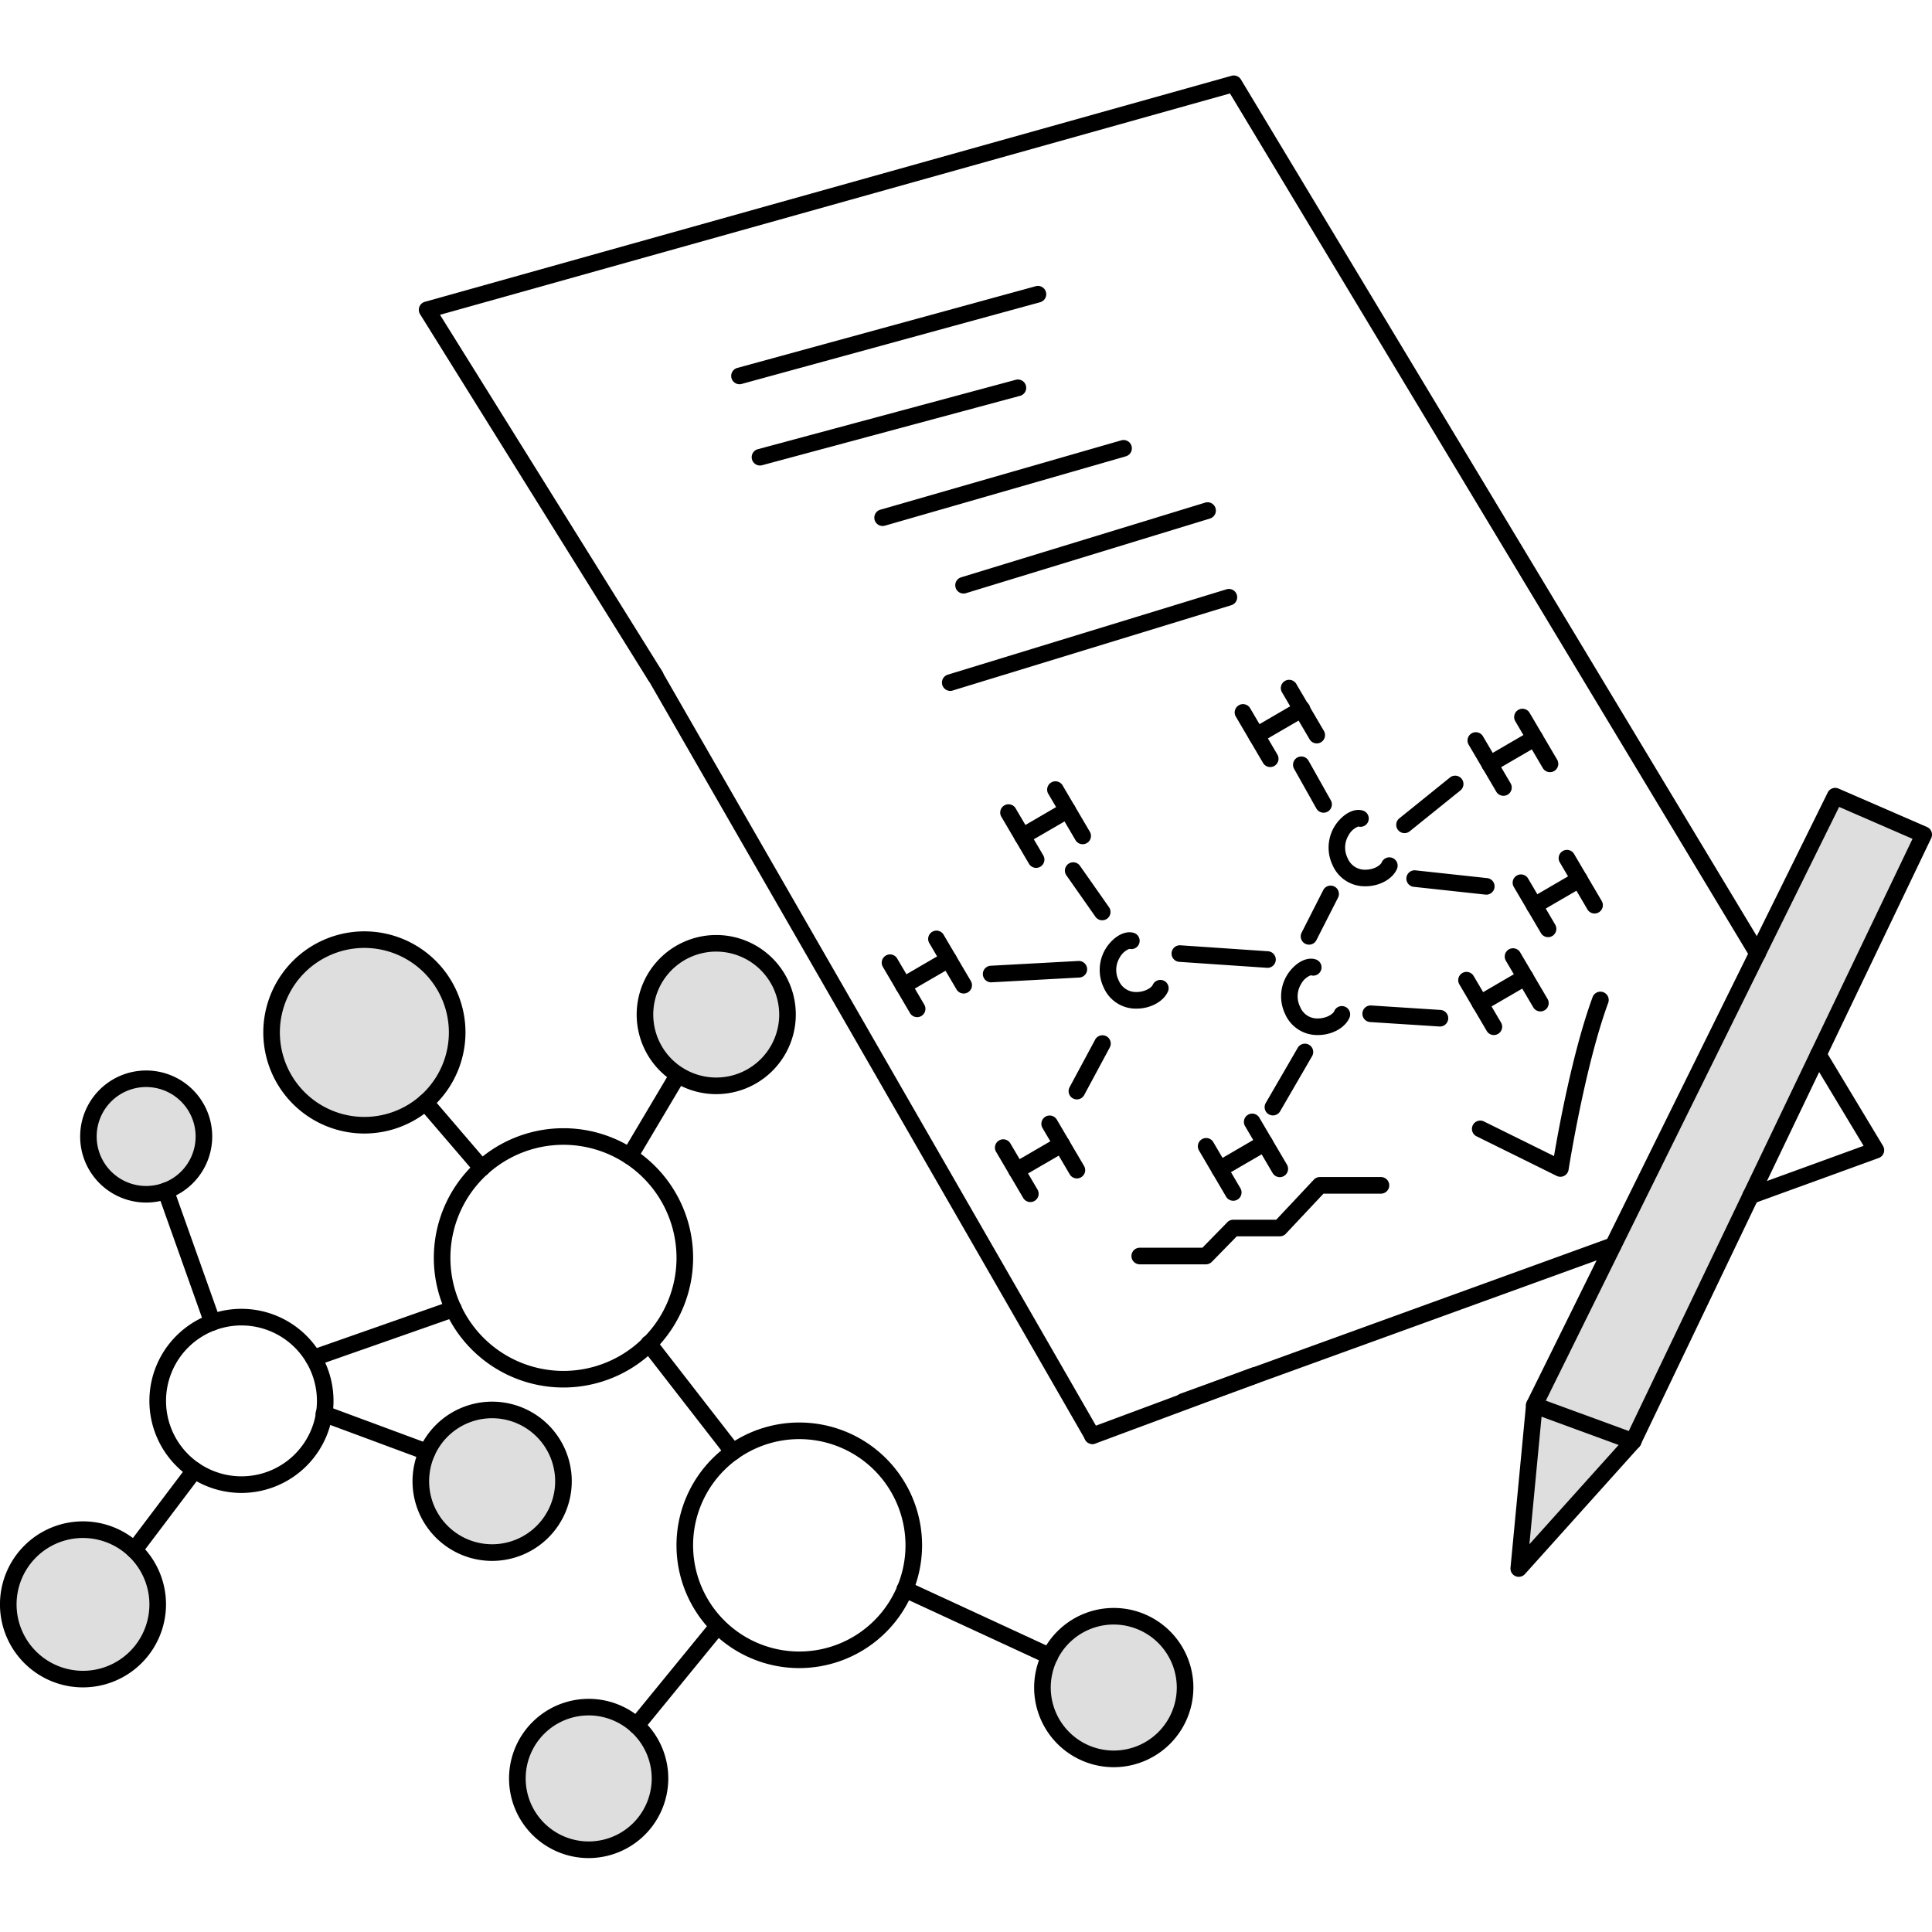 <svg xmlns="http://www.w3.org/2000/svg" xmlns:xlink="http://www.w3.org/1999/xlink" width="512" height="512" viewBox="0 0 512 512"><rect x="0" y="0" width="512" height="512" fill="#808080" stroke="none"/><defs><clipPath id="b"><rect width="512" height="512"/></clipPath></defs><g id="a" clip-path="url(#b)"><rect width="512" height="512" fill="#fff"/><g transform="translate(0 3)"><g transform="translate(-11.251 -0.234)"><g transform="translate(13.438 19.432)"><g transform="translate(461.794 257.288)"><path d="M99.381,56.511l15.261,25.333L81.481,93.894Z" transform="translate(-81.481 -56.511)" fill="#fff"/></g><g transform="translate(404.4 188.81)"><path d="M131.947,87.8l20.583-41.649,23.485,10.159-27.927,58.318-17.9,37.383h-.044L98.961,217.141l-26.168-9.588,20.891-42.309Z" transform="translate(-72.793 -46.146)" fill="#dedede"/></g><g transform="translate(400.31 350.218)"><path d="M102.433,80.165,72.174,113.854v-.132l4.09-43.145Z" transform="translate(-72.174 -70.577)" fill="#dedede"/></g><g transform="translate(274.043 406.116)"><path d="M55,77.526a17.954,17.954,0,0,1,4.175-5.536v-.046a18.893,18.893,0,0,1,31.712,13.9A18.911,18.911,0,1,1,55,77.526Z" transform="translate(-53.062 -66.929)" fill="#dedede"/></g><g transform="translate(0 383.158)"><path d="M44.965,68.865a19.787,19.787,0,1,1-13.59-5.411A19.822,19.822,0,0,1,44.965,68.865Z" transform="translate(-11.582 -63.454)" fill="#dedede"/></g><g transform="translate(69.798 226.809)"><circle cx="24.585" cy="24.585" r="24.585" fill="#dedede"/></g><g transform="translate(21.244 263.665)"><circle cx="15.305" cy="15.305" r="15.305" fill="#dedede"/></g><g transform="translate(39.627 326.863)"><path d="M58.832,65.755A22.193,22.193,0,1,1,39.745,54.933,22.039,22.039,0,0,1,58.832,65.755Z" transform="translate(-17.58 -54.933)" fill="#fff"/></g><g transform="translate(134.887 430.217)"><g transform="translate(0)"><path d="M50.914,70.577A18.892,18.892,0,1,1,32,89.445,18.871,18.871,0,0,1,50.914,70.577Z" transform="translate(-31.999 -70.577)" fill="#dedede"/></g></g><g transform="translate(109.34 351.446)"><path d="M47.04,58.654A18.911,18.911,0,1,1,28.132,77.569,18.177,18.177,0,0,1,29.8,69.826,18.856,18.856,0,0,1,47.04,58.654Z" transform="translate(-28.132 -58.654)" fill="#dedede"/></g><g transform="translate(179.31 356.989)"><path d="M99.372,89.844a30.306,30.306,0,1,1-30.3-30.351A30.2,30.2,0,0,1,99.372,89.844Z" transform="translate(-38.723 -59.493)" fill="#fff"/></g><g transform="translate(114.968 278.972)"><path d="M78.725,52.916A32.165,32.165,0,1,1,31.97,93.375a31.429,31.429,0,0,1-2.986-13.5A32.158,32.158,0,0,1,78.725,52.916Z" transform="translate(-28.984 -47.684)" fill="#fff"/></g><g transform="translate(111.004)"><path d="M197.533,348.7,106.719,203.035a18.883,18.883,0,1,0-17.858-28.541L28.384,77.469l213.79-59.9L380.933,248.026l-38.266,77.449-113.9,41.3a18.853,18.853,0,0,0-18.432-23.09A18.714,18.714,0,0,0,197.533,348.7Z" transform="translate(-28.384 -17.567)" fill="#fff"/></g><g transform="translate(168.753 227.777)"><g transform="translate(0)"><path d="M55.994,39.935a18.885,18.885,0,0,1,1.718,37.691c-.575.046-1.15.086-1.718.086a18.381,18.381,0,0,1-10.115-2.947,18.9,18.9,0,0,1,10.115-34.83Z" transform="translate(-37.125 -39.935)" fill="#dedede"/></g></g></g><g transform="translate(11.251 17.234)"><g transform="translate(114.962 278.989)"><path d="M63.013,116.069A34.358,34.358,0,1,1,97.374,81.708,34.4,34.4,0,0,1,63.013,116.069Zm0-64.322A29.961,29.961,0,1,0,92.974,81.708,29.992,29.992,0,0,0,63.013,51.747Z" transform="translate(-28.652 -47.354)"/></g><g transform="translate(69.779 226.817)"><path d="M48.6,93.037a26.79,26.79,0,1,1,26.79-26.79A26.82,26.82,0,0,1,48.6,93.037Zm0-49.186a22.393,22.393,0,1,0,22.39,22.4A22.418,22.418,0,0,0,48.6,43.85Z" transform="translate(-21.813 -39.457)"/></g><g transform="translate(168.72 227.788)"><path d="M57.877,81.774A21.085,21.085,0,1,1,78.966,60.686,21.113,21.113,0,0,1,57.877,81.774Zm0-37.777A16.688,16.688,0,1,0,74.566,60.686,16.716,16.716,0,0,0,57.877,44Z" transform="translate(-36.789 -39.604)"/></g><g transform="translate(39.593 326.854)"><path d="M41.642,103.389a24.395,24.395,0,1,1,24.392-24.4A24.424,24.424,0,0,1,41.642,103.389Zm0-44.39a19.995,19.995,0,1,0,20,19.992A20.02,20.02,0,0,0,41.642,59Z" transform="translate(-17.244 -54.599)"/></g><g transform="translate(21.234 263.682)"><path d="M31.966,80.045A17.5,17.5,0,1,1,49.473,62.538,17.519,17.519,0,0,1,31.966,80.045Zm0-30.615A13.111,13.111,0,1,0,45.073,62.538,13.121,13.121,0,0,0,31.966,49.43Z" transform="translate(-14.465 -45.037)"/></g><g transform="translate(0 383.182)"><path d="M33.251,107.118a22,22,0,1,1,21.993-22A22.026,22.026,0,0,1,33.251,107.118Zm0-39.593A17.6,17.6,0,1,0,50.844,85.118,17.618,17.618,0,0,0,33.251,67.525Z" transform="translate(-11.251 -63.125)"/></g><g transform="translate(109.313 351.444)"><path d="M48.9,100.531a21.1,21.1,0,1,1,21.108-21.1A21.123,21.123,0,0,1,48.9,100.531Zm0-37.81A16.7,16.7,0,1,0,65.607,79.429,16.727,16.727,0,0,0,48.9,62.721Z" transform="translate(-27.797 -58.321)"/></g><g transform="translate(134.894 430.201)"><path d="M52.777,112.452a21.1,21.1,0,1,1,21.1-21.108A21.13,21.13,0,0,1,52.777,112.452Zm0-37.81a16.7,16.7,0,1,0,16.708,16.7A16.721,16.721,0,0,0,52.777,74.642Z" transform="translate(-31.669 -70.242)"/></g><g transform="translate(274.049 406.114)"><path d="M73.834,108.806A21.1,21.1,0,1,1,94.942,87.7,21.127,21.127,0,0,1,73.834,108.806Zm0-37.81A16.7,16.7,0,1,0,90.542,87.7,16.731,16.731,0,0,0,73.834,71Z" transform="translate(-52.732 -66.596)"/></g><g transform="translate(179.284 356.98)"><path d="M70.926,124.241A32.541,32.541,0,1,1,103.463,91.7,32.576,32.576,0,0,1,70.926,124.241Zm0-60.682A28.144,28.144,0,1,0,99.07,91.7,28.17,28.17,0,0,0,70.926,63.559Z" transform="translate(-38.388 -59.159)"/></g><g transform="translate(41.711 293.384)"><path d="M32.162,88.791a2.209,2.209,0,0,1-2.074-1.46L17.693,52.481a2.193,2.193,0,0,1,1.335-2.808A2.171,2.171,0,0,1,21.836,51L34.23,85.851A2.2,2.2,0,0,1,32.9,88.659,2.111,2.111,0,0,1,32.162,88.791Z" transform="translate(-17.565 -49.533)"/></g><g transform="translate(33.379 367.438)"><path d="M18.5,86.283a2.2,2.2,0,0,1-1.757-3.528L32.719,61.614a2.2,2.2,0,0,1,3.515,2.649L20.259,85.411A2.2,2.2,0,0,1,18.5,86.283Z" transform="translate(-16.303 -60.742)"/></g><g transform="translate(83.717 352.492)"><path d="M53.384,72.99a2.067,2.067,0,0,1-.766-.139L25.359,62.743a2.2,2.2,0,1,1,1.526-4.123L54.144,68.729a2.2,2.2,0,0,1-.76,4.261Z" transform="translate(-23.923 -58.48)"/></g><g transform="translate(80.859 324.672)"><path d="M25.689,71.685a2.2,2.2,0,0,1-.727-4.274L62.032,54.4a2.2,2.2,0,1,1,1.46,4.149L26.423,71.56A2.2,2.2,0,0,1,25.689,71.685Z" transform="translate(-23.49 -54.269)"/></g><g transform="translate(110.521 269.954)"><path d="M45.132,67.806a2.209,2.209,0,0,1-1.665-.766L28.509,49.611a2.2,2.2,0,0,1,3.343-2.861L46.8,64.179a2.192,2.192,0,0,1-.238,3.1A2.226,2.226,0,0,1,45.132,67.806Z" transform="translate(-27.98 -45.986)"/></g><g transform="translate(164.684 262.629)"><path d="M38.377,70.844a2.191,2.191,0,0,1-1.89-3.316L49.3,45.95A2.2,2.2,0,0,1,53.077,48.2L40.267,69.767A2.178,2.178,0,0,1,38.377,70.844Z" transform="translate(-36.178 -44.878)"/></g><g transform="translate(169.801 333.946)"><path d="M61.406,88.729a2.192,2.192,0,0,1-1.738-.852L37.417,59.224a2.2,2.2,0,1,1,3.468-2.7L63.137,85.181a2.2,2.2,0,0,1-1.731,3.548Z" transform="translate(-36.953 -55.672)"/></g><g transform="translate(166.481 408.67)"><path d="M38.65,97.8a2.222,2.222,0,0,1-1.394-.5,2.2,2.2,0,0,1-.31-3.092l21.59-26.42a2.2,2.2,0,0,1,3.4,2.788L40.348,96.991A2.188,2.188,0,0,1,38.65,97.8Z" transform="translate(-36.45 -66.983)"/></g><g transform="translate(237.649 398.981)"><path d="M87.772,87.633a2.189,2.189,0,0,1-.925-.2L48.5,69.709a2.2,2.2,0,1,1,1.85-3.99L88.69,83.438a2.2,2.2,0,0,1-.918,4.2Z" transform="translate(-47.222 -65.516)"/></g><g transform="translate(404.408 188.795)"><path d="M100.816,221.2a2.328,2.328,0,0,1-.76-.132l-26.149-9.586a2.21,2.21,0,0,1-1.282-1.249,2.188,2.188,0,0,1,.066-1.8L152.427,47.033a2.207,2.207,0,0,1,2.847-1.044l23.46,10.194a2.207,2.207,0,0,1,1.11,2.966L102.8,219.955A2.191,2.191,0,0,1,100.816,221.2ZM77.719,208.2l21.974,8.053,75.2-156.94-19.45-8.45Z" transform="translate(-72.464 -45.811)"/></g><g transform="translate(400.285 350.205)"><path d="M74.037,117.912a2.218,2.218,0,0,1-.885-.185,2.2,2.2,0,0,1-1.3-2.22l4.122-43.28a2.251,2.251,0,0,1,2.4-1.982,2.211,2.211,0,0,1,1.982,2.4l-3.495,36.634,25.819-28.726a2.2,2.2,0,1,1,3.27,2.933L75.675,117.186A2.186,2.186,0,0,1,74.037,117.912Z" transform="translate(-71.839 -70.243)"/></g><g transform="translate(311.363 307.865)"><path d="M60.581,109.573a2.2,2.2,0,0,1-.753-4.261l114-41.344a2.2,2.2,0,0,1,1.5,4.129l-114,41.344A2.12,2.12,0,0,1,60.581,109.573Z" transform="translate(-58.38 -63.834)"/></g><g transform="translate(110.99)"><path d="M382.841,252.137a2.208,2.208,0,0,1-1.889-1.07L243.018,22,33.668,80.662,92.592,175.2a2.2,2.2,0,0,1-3.739,2.326L28.382,80.5a2.193,2.193,0,0,1-.178-1.962,2.17,2.17,0,0,1,1.453-1.321l213.784-59.9a2.192,2.192,0,0,1,2.477.984L384.724,248.8a2.2,2.2,0,0,1-1.883,3.336Z" transform="translate(-28.051 -17.234)"/></g><g transform="translate(461.757 257.289)"><path d="M83.364,97.955a2.216,2.216,0,0,1-2.22-2.2,2.173,2.173,0,0,1,1.665-2.134l30.45-11.073L99.378,59.5a2.2,2.2,0,0,1,3.772-2.266l15.255,25.33a2.2,2.2,0,0,1-1.13,3.2L84.11,97.823A2.044,2.044,0,0,1,83.364,97.955Z" transform="translate(-81.144 -56.179)"/></g><g transform="translate(193.768 55.755)"><path d="M42.785,51.746a2.2,2.2,0,0,1-.581-4.321l79.161-21.676a2.2,2.2,0,0,1,1.163,4.241L43.36,51.666A2.19,2.19,0,0,1,42.785,51.746Z" transform="translate(-40.58 -25.674)"/></g><g transform="translate(199.192 80.59)"><path d="M43.6,52.207a2.2,2.2,0,0,1-.568-4.321l68.319-18.38a2.2,2.2,0,1,1,1.143,4.248L44.167,52.135A2.1,2.1,0,0,1,43.6,52.207Z" transform="translate(-41.401 -29.433)"/></g><g transform="translate(231.703 96.614)"><path d="M48.52,54.636a2.2,2.2,0,0,1-.608-4.314l63.853-18.38a2.2,2.2,0,0,1,1.222,4.228L49.135,54.551A2.5,2.5,0,0,1,48.52,54.636Z" transform="translate(-46.322 -31.858)"/></g><g transform="translate(253.143 113.105)"><path d="M51.77,58.546a2.2,2.2,0,0,1-.647-4.3L115.8,34.452a2.2,2.2,0,0,1,1.288,4.208L52.411,58.447A2.192,2.192,0,0,1,51.77,58.546Z" transform="translate(-49.568 -34.354)"/></g><g transform="translate(249.613 136.076)"><path d="M51.232,64.851a2.2,2.2,0,0,1-.641-4.3l73.855-22.621a2.2,2.2,0,0,1,1.288,4.208L51.879,64.752A2.234,2.234,0,0,1,51.232,64.851Z" transform="translate(-49.033 -37.831)"/></g><g transform="translate(390.119 242.814)"><path d="M93.7,103.032a2.215,2.215,0,0,1-.978-.231l-21.2-10.471a2.2,2.2,0,1,1,1.949-3.944l18.538,9.157c1.288-7.578,5.028-27.959,10.227-42.124a2.2,2.2,0,0,1,4.136,1.52c-6.21,16.913-10.458,43.96-10.5,44.231a2.215,2.215,0,0,1-2.174,1.863Z" transform="translate(-70.301 -53.987)"/></g><g transform="translate(265.135 186.987)"><g transform="translate(0 6.271)"><path d="M60.839,63.225a2.194,2.194,0,0,1-1.9-1.09L51.689,49.8a2.2,2.2,0,1,1,3.786-2.226l7.254,12.341a2.2,2.2,0,0,1-1.889,3.31Z" transform="translate(-51.383 -46.486)"/></g><g transform="translate(12.331)"><path d="M62.7,62.277a2.188,2.188,0,0,1-1.9-1.083L53.552,48.852a2.2,2.2,0,0,1,3.792-2.226L64.6,58.967a2.194,2.194,0,0,1-.786,3.006A2.161,2.161,0,0,1,62.7,62.277Z" transform="translate(-53.249 -45.537)"/></g><g transform="translate(3.632 5.494)"><path d="M54.13,57.713a2.2,2.2,0,0,1-1.11-4.1l11.932-6.944a2.2,2.2,0,0,1,2.22,3.805L55.24,57.409A2.2,2.2,0,0,1,54.13,57.713Z" transform="translate(-51.932 -46.369)"/></g></g><g transform="translate(263.602 275.558)"><g transform="translate(0 6.263)"><path d="M60.607,76.628a2.194,2.194,0,0,1-1.9-1.09L51.457,63.2a2.2,2.2,0,0,1,3.786-2.226L62.5,73.318a2.2,2.2,0,0,1-1.889,3.31Z" transform="translate(-51.151 -59.892)"/></g><g transform="translate(12.331)"><path d="M62.47,75.68a2.194,2.194,0,0,1-1.9-1.09L53.32,62.256a2.2,2.2,0,0,1,3.792-2.226L64.366,72.37a2.194,2.194,0,0,1-.786,3.006A2.161,2.161,0,0,1,62.47,75.68Z" transform="translate(-53.017 -58.944)"/></g><g transform="translate(3.625 5.484)"><path d="M53.9,71.119a2.2,2.2,0,0,1-1.11-4.1l11.932-6.937a2.2,2.2,0,1,1,2.22,3.8L55.007,70.822A2.188,2.188,0,0,1,53.9,71.119Z" transform="translate(-51.699 -59.774)"/></g></g><g transform="translate(317.374 275.219)"><g transform="translate(0 6.26)"><path d="M68.746,76.575a2.188,2.188,0,0,1-1.9-1.083L59.6,63.15a2.2,2.2,0,0,1,3.786-2.226l7.254,12.341a2.2,2.2,0,0,1-1.889,3.31Z" transform="translate(-59.29 -59.84)"/></g><g transform="translate(12.331)"><path d="M70.609,75.631a2.194,2.194,0,0,1-1.9-1.09L61.459,62.2a2.2,2.2,0,1,1,3.792-2.22l7.254,12.335a2.2,2.2,0,0,1-.78,3.006A2.146,2.146,0,0,1,70.609,75.631Z" transform="translate(-61.156 -58.892)"/></g><g transform="translate(3.623 5.485)"><path d="M62.037,71.068a2.2,2.2,0,0,1-1.1-4.1l11.932-6.944a2.2,2.2,0,1,1,2.213,3.805L63.141,70.771A2.131,2.131,0,0,1,62.037,71.068Z" transform="translate(-59.838 -59.723)"/></g></g><g transform="translate(386.438 231.295)"><g transform="translate(0 6.263)"><path d="M79.194,69.933a2.183,2.183,0,0,1-1.89-1.09L70.051,56.5a2.194,2.194,0,1,1,3.786-2.22l7.254,12.335a2.192,2.192,0,0,1-.78,3.006A2.146,2.146,0,0,1,79.194,69.933Z" transform="translate(-69.744 -53.192)"/></g><g transform="translate(12.329)"><path d="M81.066,68.985a2.194,2.194,0,0,1-1.9-1.09L71.916,55.554a2.194,2.194,0,1,1,3.786-2.22l7.254,12.335a2.2,2.2,0,0,1-1.889,3.316Z" transform="translate(-71.61 -52.244)"/></g><g transform="translate(3.627 5.49)"><path d="M72.49,64.419a2.2,2.2,0,0,1-1.11-4.1l11.932-6.95a2.2,2.2,0,0,1,2.22,3.805L73.6,64.115A2.132,2.132,0,0,1,72.49,64.419Z" transform="translate(-70.292 -53.075)"/></g></g><g transform="translate(400.8 205.351)"><g transform="translate(0 6.264)"><path d="M81.368,66.006a2.176,2.176,0,0,1-1.89-1.09L72.225,52.581a2.2,2.2,0,0,1,3.786-2.226L83.264,62.7a2.2,2.2,0,0,1-1.9,3.31Z" transform="translate(-71.917 -49.265)"/></g><g transform="translate(12.329)"><path d="M83.24,65.052a2.187,2.187,0,0,1-1.9-1.083L74.09,51.627A2.2,2.2,0,1,1,77.875,49.4l7.254,12.341a2.2,2.2,0,0,1-1.889,3.31Z" transform="translate(-73.784 -48.317)"/></g><g transform="translate(3.627 5.484)"><path d="M74.664,60.5a2.178,2.178,0,0,1-1.9-1.09,2.2,2.2,0,0,1,.786-3.013l11.932-6.944a2.2,2.2,0,0,1,2.22,3.8L75.774,60.2A2.256,2.256,0,0,1,74.664,60.5Z" transform="translate(-72.466 -49.147)"/></g></g><g transform="translate(388.976 167.891)"><g transform="translate(0 6.268)"><path d="M79.584,60.332a2.2,2.2,0,0,1-1.9-1.083L70.434,46.908a2.2,2.2,0,1,1,3.786-2.226l7.254,12.335a2.2,2.2,0,0,1-.773,3.013A2.237,2.237,0,0,1,79.584,60.332Z" transform="translate(-70.128 -43.596)"/></g><g transform="translate(12.331)"><path d="M81.447,59.388a2.2,2.2,0,0,1-1.9-1.083L72.3,45.964a2.2,2.2,0,1,1,3.792-2.226l7.254,12.335a2.2,2.2,0,0,1-.786,3.013A2.161,2.161,0,0,1,81.447,59.388Z" transform="translate(-71.994 -42.647)"/></g><g transform="translate(3.623 5.496)"><path d="M72.875,54.817a2.2,2.2,0,0,1-1.11-4.1L83.7,43.777a2.2,2.2,0,1,1,2.22,3.8L73.985,54.519A2.188,2.188,0,0,1,72.875,54.817Z" transform="translate(-70.676 -43.479)"/></g></g><g transform="translate(327.168 160.267)"><g transform="translate(0 6.268)"><path d="M70.225,59.178a2.188,2.188,0,0,1-1.9-1.083L61.075,45.754a2.2,2.2,0,0,1,3.792-2.226l7.254,12.341a2.194,2.194,0,0,1-.786,3.006A2.1,2.1,0,0,1,70.225,59.178Z" transform="translate(-60.772 -42.442)"/></g><g transform="translate(12.33)"><path d="M72.089,58.234A2.177,2.177,0,0,1,70.2,57.151L62.946,44.81a2.2,2.2,0,1,1,3.786-2.226l7.254,12.335a2.2,2.2,0,0,1-1.9,3.316Z" transform="translate(-62.638 -41.493)"/></g><g transform="translate(3.622 5.496)"><path d="M63.524,53.663a2.2,2.2,0,0,1-1.1-4.1l11.932-6.944a2.2,2.2,0,1,1,2.207,3.8L64.627,53.365A2.165,2.165,0,0,1,63.524,53.663Z" transform="translate(-61.32 -42.325)"/></g></g><g transform="translate(291.426 227.059)"><path d="M65.139,71.84a9.289,9.289,0,0,1-8.727-5.622,10.8,10.8,0,0,1,1.764-11.9c2-2.213,4.426-3.165,6.349-2.517A2.2,2.2,0,0,1,63.236,56a4.954,4.954,0,0,0-2.55,2.286,6.244,6.244,0,0,0-.277,6.091,4.924,4.924,0,0,0,4.73,3.059h.073c2.015-.02,3.845-1.037,4.235-1.942a2.2,2.2,0,0,1,4.037,1.744c-1.15,2.669-4.532,4.559-8.225,4.6ZM63.1,55.965Z" transform="translate(-55.362 -51.603)"/></g><g transform="translate(352.087 194.637)"><path d="M74.322,66.929a9.279,9.279,0,0,1-8.727-5.622,10.781,10.781,0,0,1,1.764-11.892c2-2.213,4.42-3.165,6.349-2.524a2.21,2.21,0,0,1,1.368,2.795,2.186,2.186,0,0,1-2.656,1.407,4.983,4.983,0,0,0-2.557,2.286,6.267,6.267,0,0,0-.271,6.091,4.912,4.912,0,0,0,4.8,3.065c2.22-.026,3.891-1.143,4.235-1.949a2.2,2.2,0,0,1,4.037,1.751c-1.15,2.662-4.539,4.552-8.225,4.592Z" transform="translate(-64.544 -46.695)"/></g><g transform="translate(339.502 234.06)"><path d="M72.409,72.9a9.287,9.287,0,0,1-8.721-5.622,10.8,10.8,0,0,1,1.764-11.9c2-2.207,4.426-3.165,6.349-2.524a2.2,2.2,0,0,1-1.288,4.208,4.93,4.93,0,0,0-2.55,2.279,6.248,6.248,0,0,0-.277,6.091,4.863,4.863,0,0,0,4.8,3.065c2.015-.02,3.852-1.044,4.248-1.949a2.183,2.183,0,0,1,2.894-1.143A2.21,2.21,0,0,1,80.766,68.3c-1.163,2.669-4.545,4.559-8.238,4.6Z" transform="translate(-62.639 -52.662)"/></g><g transform="translate(282.159 208.451)"><path d="M63.9,64.218a2.2,2.2,0,0,1-1.8-.938L54.359,52.247a2.2,2.2,0,0,1,3.6-2.524L65.7,60.756a2.2,2.2,0,0,1-1.8,3.462Z" transform="translate(-53.959 -48.786)"/></g><g transform="translate(310.4 230.502)"><path d="M83.761,58.11l-.152-.007L60.281,56.518a2.2,2.2,0,0,1,.3-4.387l23.321,1.586a2.2,2.2,0,0,1-.145,4.393Z" transform="translate(-58.234 -52.124)"/></g><g transform="translate(344.709 214.655)"><path d="M65.625,65.414a2.237,2.237,0,0,1-1-.238,2.2,2.2,0,0,1-.958-2.96l5.741-11.291a2.2,2.2,0,0,1,3.918,2L67.581,64.212A2.18,2.18,0,0,1,65.625,65.414Z" transform="translate(-63.427 -49.725)"/></g><g transform="translate(370.007 185.561)"><path d="M69.46,60.547a2.2,2.2,0,0,1-1.381-3.911L81.5,45.807a2.2,2.2,0,0,1,2.762,3.429L70.834,60.064A2.193,2.193,0,0,1,69.46,60.547Z" transform="translate(-67.256 -45.321)"/></g><g transform="translate(372.837 210.653)"><path d="M88.735,55.558c-.086,0-.159-.007-.244-.013L69.648,53.5a2.2,2.2,0,1,1,.469-4.367l18.849,2.041a2.2,2.2,0,0,1-.231,4.387Z" transform="translate(-67.685 -49.119)"/></g><g transform="translate(342.676 180.488)"><path d="M71.209,59.441a2.2,2.2,0,0,1-1.916-1.123L63.406,47.833a2.195,2.195,0,1,1,3.825-2.154l5.893,10.485a2.2,2.2,0,0,1-1.916,3.277Z" transform="translate(-63.12 -44.554)"/></g><g transform="translate(361.054 246.451)"><path d="M86.479,60.127l-.139-.007-18.38-1.176a2.2,2.2,0,0,1-2.055-2.339,2.178,2.178,0,0,1,2.339-2.055l18.373,1.183a2.2,2.2,0,0,1-.139,4.393Z" transform="translate(-65.901 -54.538)"/></g><g transform="translate(335.137 256.587)"><path d="M64.182,75.085a2.171,2.171,0,0,1-1.11-.3,2.193,2.193,0,0,1-.793-3.006l8.476-14.614a2.2,2.2,0,0,1,3.805,2.213L66.085,73.988A2.2,2.2,0,0,1,64.182,75.085Z" transform="translate(-61.978 -56.072)"/></g><g transform="translate(283.187 254.478)"><path d="M56.314,72.633A2.2,2.2,0,0,1,54.378,69.4l6.712-12.487a2.2,2.2,0,1,1,3.871,2.074L58.25,71.47A2.2,2.2,0,0,1,56.314,72.633Z" transform="translate(-54.115 -55.753)"/></g><g transform="translate(299.848 291.931)"><path d="M76.364,84.552H58.837a2.2,2.2,0,1,1,0-4.4h16.6l6.613-6.759a2.187,2.187,0,0,1,1.572-.661H95l9.969-10.617a2.2,2.2,0,0,1,1.605-.694h16.18a2.2,2.2,0,1,1,0,4.4H107.521L97.552,76.439a2.2,2.2,0,0,1-1.605.694h-11.4l-6.607,6.759A2.21,2.21,0,0,1,76.364,84.552Z" transform="translate(-56.637 -61.422)"/></g><g transform="translate(233.602 226.558)"><g transform="translate(0 6.263)"><path d="M60.607,76.628a2.194,2.194,0,0,1-1.9-1.09L51.457,63.2a2.2,2.2,0,0,1,3.786-2.226L62.5,73.318a2.2,2.2,0,0,1-1.889,3.31Z" transform="translate(-51.151 -59.892)"/></g><g transform="translate(12.331)"><path d="M62.47,75.68a2.194,2.194,0,0,1-1.9-1.09L53.32,62.256a2.2,2.2,0,0,1,3.792-2.226L64.366,72.37a2.194,2.194,0,0,1-.786,3.006A2.161,2.161,0,0,1,62.47,75.68Z" transform="translate(-53.017 -58.944)"/></g><g transform="translate(3.625 5.484)"><path d="M53.9,71.119a2.2,2.2,0,0,1-1.11-4.1l11.932-6.937a2.2,2.2,0,1,1,2.22,3.8L55.007,70.822A2.188,2.188,0,0,1,53.9,71.119Z" transform="translate(-51.699 -59.774)"/></g></g><g transform="translate(260.138 236.214) rotate(-7)"><path d="M83.761,58.11l-.152-.007L60.281,56.518a2.2,2.2,0,0,1,.3-4.387l23.321,1.586a2.2,2.2,0,0,1-.145,4.393Z" transform="translate(-58.234 -52.124)"/></g></g></g><line x2="116.2" y2="202" transform="translate(173.3 175.5)" fill="none" stroke="#000" stroke-linecap="round" stroke-width="4.3"/><line x1="43" y2="16" transform="translate(289.5 361.5)" fill="none" stroke="#000" stroke-linecap="round" stroke-width="4.4"/></g></g></svg>